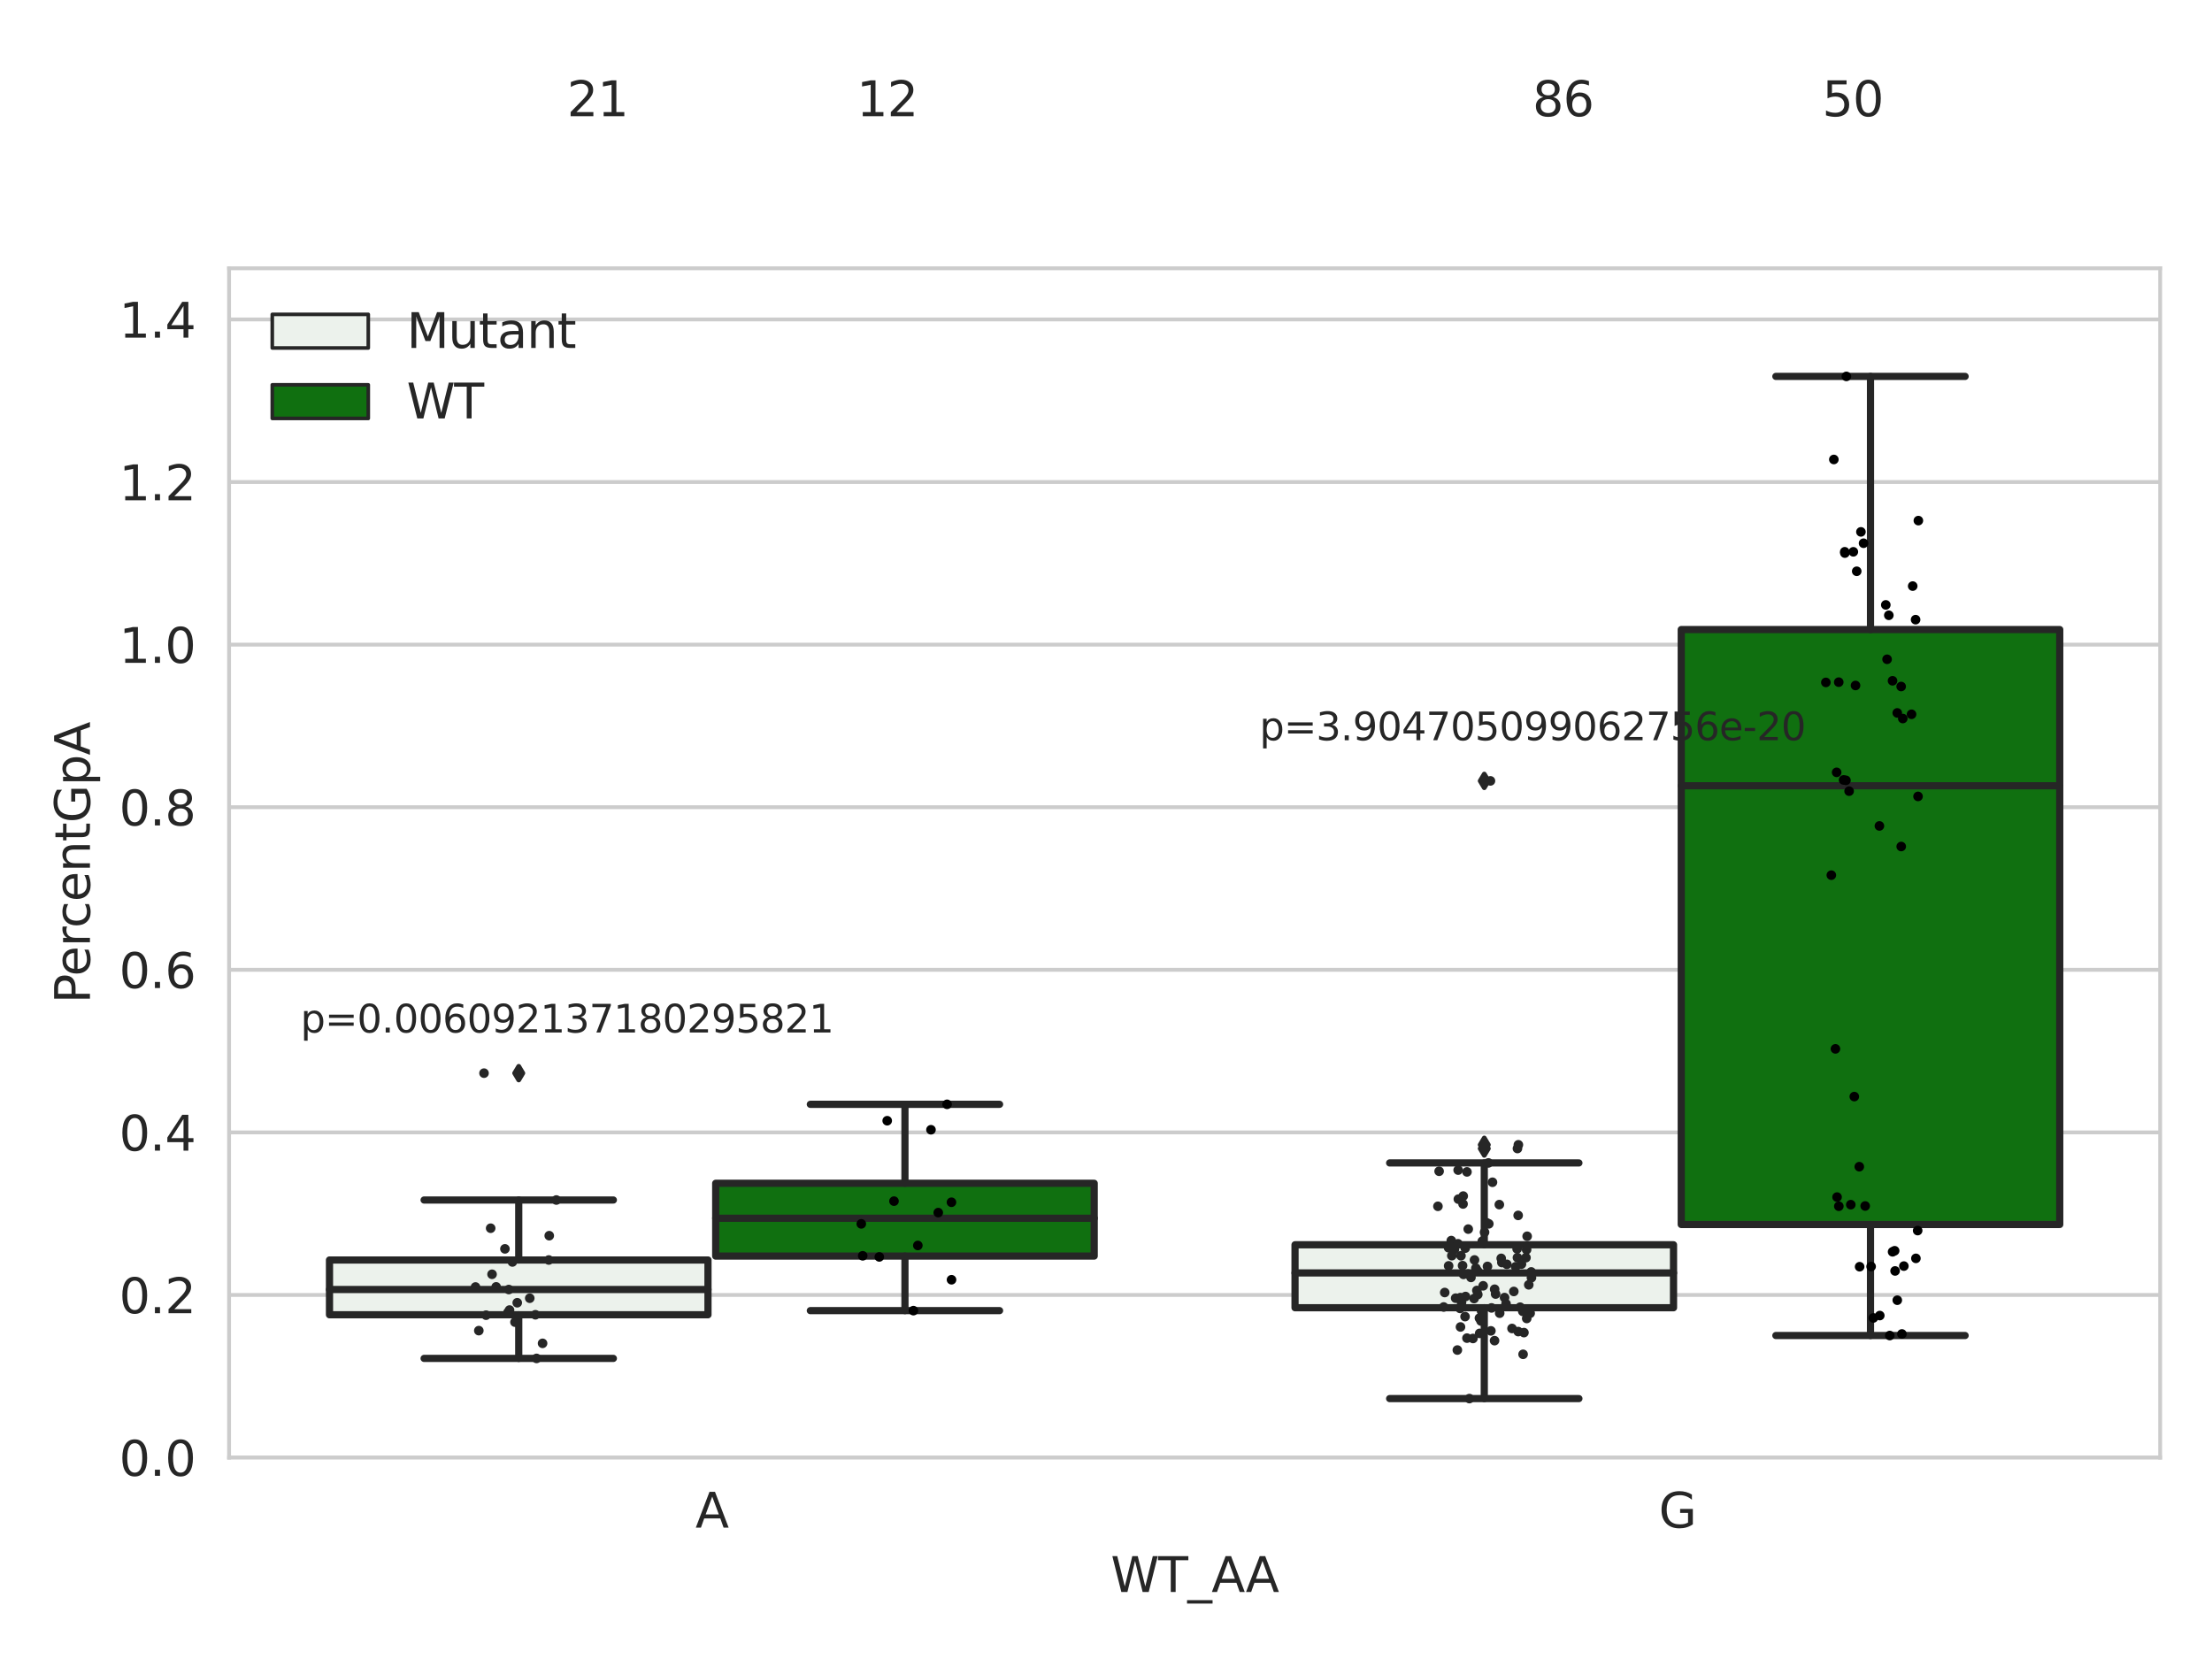 <?xml version="1.0" encoding="utf-8" standalone="no"?>
<!DOCTYPE svg PUBLIC "-//W3C//DTD SVG 1.1//EN"
  "http://www.w3.org/Graphics/SVG/1.1/DTD/svg11.dtd">
<svg xmlns:xlink="http://www.w3.org/1999/xlink" width="460.8pt" height="345.6pt" viewBox="0 0 460.8 345.6" xmlns="http://www.w3.org/2000/svg" version="1.1">
 <defs>
  <style type="text/css">*{stroke-linejoin: round; stroke-linecap: butt}</style>
 </defs>
 <g id="figure_1">
  <g id="patch_1">
   <path d="M 0 345.6 
L 460.8 345.6 
L 460.8 0 
L 0 0 
z
" style="fill: #ffffff"/>
  </g>
  <g id="axes_1">
   <g id="patch_2">
    <path d="M 47.72 303.64 
L 450 303.64 
L 450 55.89 
L 47.72 55.89 
z
" style="fill: #ffffff"/>
   </g>
   <g id="matplotlib.axis_1">
    <g id="xtick_1">
     <g id="text_1">
      <!-- A -->
      <g style="fill: #262626" transform="translate(144.87 318.238)scale(0.1 -0.1)">
       <defs>
        <path id="DejaVuSans-41" d="M 2188 4044 
L 1331 1722 
L 3047 1722 
L 2188 4044 
z
M 1831 4666 
L 2547 4666 
L 4325 0 
L 3669 0 
L 3244 1197 
L 1141 1197 
L 716 0 
L 50 0 
L 1831 4666 
z
" transform="scale(0.016)"/>
       </defs>
       <use xlink:href="#DejaVuSans-41"/>
      </g>
     </g>
    </g>
    <g id="xtick_2">
     <g id="text_2">
      <!-- G -->
      <g style="fill: #262626" transform="translate(345.556 318.238)scale(0.1 -0.1)">
       <defs>
        <path id="DejaVuSans-47" d="M 3809 666 
L 3809 1919 
L 2778 1919 
L 2778 2438 
L 4434 2438 
L 4434 434 
Q 4069 175 3628 42 
Q 3188 -91 2688 -91 
Q 1594 -91 976 548 
Q 359 1188 359 2328 
Q 359 3472 976 4111 
Q 1594 4750 2688 4750 
Q 3144 4750 3555 4637 
Q 3966 4525 4313 4306 
L 4313 3634 
Q 3963 3931 3569 4081 
Q 3175 4231 2741 4231 
Q 1884 4231 1454 3753 
Q 1025 3275 1025 2328 
Q 1025 1384 1454 906 
Q 1884 428 2741 428 
Q 3075 428 3337 486 
Q 3600 544 3809 666 
z
" transform="scale(0.016)"/>
       </defs>
       <use xlink:href="#DejaVuSans-47"/>
      </g>
     </g>
    </g>
    <g id="text_3">
     <!-- WT_AA -->
     <g style="fill: #262626" transform="translate(231.384 331.638)scale(0.1 -0.1)">
      <defs>
       <path id="DejaVuSans-57" d="M 213 4666 
L 850 4666 
L 1831 722 
L 2809 4666 
L 3519 4666 
L 4500 722 
L 5478 4666 
L 6119 4666 
L 4947 0 
L 4153 0 
L 3169 4050 
L 2175 0 
L 1381 0 
L 213 4666 
z
" transform="scale(0.016)"/>
       <path id="DejaVuSans-54" d="M -19 4666 
L 3928 4666 
L 3928 4134 
L 2272 4134 
L 2272 0 
L 1638 0 
L 1638 4134 
L -19 4134 
L -19 4666 
z
" transform="scale(0.016)"/>
       <path id="DejaVuSans-5f" d="M 3263 -1063 
L 3263 -1509 
L -63 -1509 
L -63 -1063 
L 3263 -1063 
z
" transform="scale(0.016)"/>
      </defs>
      <use xlink:href="#DejaVuSans-57"/>
      <use xlink:href="#DejaVuSans-54" x="98.877"/>
      <use xlink:href="#DejaVuSans-5f" x="159.961"/>
      <use xlink:href="#DejaVuSans-41" x="209.961"/>
      <use xlink:href="#DejaVuSans-41" x="281.119"/>
     </g>
    </g>
   </g>
   <g id="matplotlib.axis_2">
    <g id="ytick_1">
     <g id="line2d_1">
      <path d="M 47.72 303.64 
L 450 303.64 
" clip-path="url(#p5b6e6fc3c4)" style="fill: none; stroke: #cccccc; stroke-width: 0.8; stroke-linecap: round"/>
     </g>
     <g id="text_4">
      <!-- 0.0 -->
      <g style="fill: #262626" transform="translate(24.817 307.439)scale(0.1 -0.1)">
       <defs>
        <path id="DejaVuSans-30" d="M 2034 4250 
Q 1547 4250 1301 3770 
Q 1056 3291 1056 2328 
Q 1056 1369 1301 889 
Q 1547 409 2034 409 
Q 2525 409 2770 889 
Q 3016 1369 3016 2328 
Q 3016 3291 2770 3770 
Q 2525 4250 2034 4250 
z
M 2034 4750 
Q 2819 4750 3233 4129 
Q 3647 3509 3647 2328 
Q 3647 1150 3233 529 
Q 2819 -91 2034 -91 
Q 1250 -91 836 529 
Q 422 1150 422 2328 
Q 422 3509 836 4129 
Q 1250 4750 2034 4750 
z
" transform="scale(0.016)"/>
        <path id="DejaVuSans-2e" d="M 684 794 
L 1344 794 
L 1344 0 
L 684 0 
L 684 794 
z
" transform="scale(0.016)"/>
       </defs>
       <use xlink:href="#DejaVuSans-30"/>
       <use xlink:href="#DejaVuSans-2e" x="63.623"/>
       <use xlink:href="#DejaVuSans-30" x="95.41"/>
      </g>
     </g>
    </g>
    <g id="ytick_2">
     <g id="line2d_2">
      <path d="M 47.72 269.769 
L 450 269.769 
" clip-path="url(#p5b6e6fc3c4)" style="fill: none; stroke: #cccccc; stroke-width: 0.8; stroke-linecap: round"/>
     </g>
     <g id="text_5">
      <!-- 0.2 -->
      <g style="fill: #262626" transform="translate(24.817 273.568)scale(0.1 -0.1)">
       <defs>
        <path id="DejaVuSans-32" d="M 1228 531 
L 3431 531 
L 3431 0 
L 469 0 
L 469 531 
Q 828 903 1448 1529 
Q 2069 2156 2228 2338 
Q 2531 2678 2651 2914 
Q 2772 3150 2772 3378 
Q 2772 3750 2511 3984 
Q 2250 4219 1831 4219 
Q 1534 4219 1204 4116 
Q 875 4013 500 3803 
L 500 4441 
Q 881 4594 1212 4672 
Q 1544 4750 1819 4750 
Q 2544 4750 2975 4387 
Q 3406 4025 3406 3419 
Q 3406 3131 3298 2873 
Q 3191 2616 2906 2266 
Q 2828 2175 2409 1742 
Q 1991 1309 1228 531 
z
" transform="scale(0.016)"/>
       </defs>
       <use xlink:href="#DejaVuSans-30"/>
       <use xlink:href="#DejaVuSans-2e" x="63.623"/>
       <use xlink:href="#DejaVuSans-32" x="95.41"/>
      </g>
     </g>
    </g>
    <g id="ytick_3">
     <g id="line2d_3">
      <path d="M 47.72 235.898 
L 450 235.898 
" clip-path="url(#p5b6e6fc3c4)" style="fill: none; stroke: #cccccc; stroke-width: 0.8; stroke-linecap: round"/>
     </g>
     <g id="text_6">
      <!-- 0.4 -->
      <g style="fill: #262626" transform="translate(24.817 239.697)scale(0.1 -0.1)">
       <defs>
        <path id="DejaVuSans-34" d="M 2419 4116 
L 825 1625 
L 2419 1625 
L 2419 4116 
z
M 2253 4666 
L 3047 4666 
L 3047 1625 
L 3713 1625 
L 3713 1100 
L 3047 1100 
L 3047 0 
L 2419 0 
L 2419 1100 
L 313 1100 
L 313 1709 
L 2253 4666 
z
" transform="scale(0.016)"/>
       </defs>
       <use xlink:href="#DejaVuSans-30"/>
       <use xlink:href="#DejaVuSans-2e" x="63.623"/>
       <use xlink:href="#DejaVuSans-34" x="95.41"/>
      </g>
     </g>
    </g>
    <g id="ytick_4">
     <g id="line2d_4">
      <path d="M 47.72 202.026 
L 450 202.026 
" clip-path="url(#p5b6e6fc3c4)" style="fill: none; stroke: #cccccc; stroke-width: 0.8; stroke-linecap: round"/>
     </g>
     <g id="text_7">
      <!-- 0.6 -->
      <g style="fill: #262626" transform="translate(24.817 205.826)scale(0.1 -0.1)">
       <defs>
        <path id="DejaVuSans-36" d="M 2113 2584 
Q 1688 2584 1439 2293 
Q 1191 2003 1191 1497 
Q 1191 994 1439 701 
Q 1688 409 2113 409 
Q 2538 409 2786 701 
Q 3034 994 3034 1497 
Q 3034 2003 2786 2293 
Q 2538 2584 2113 2584 
z
M 3366 4563 
L 3366 3988 
Q 3128 4100 2886 4159 
Q 2644 4219 2406 4219 
Q 1781 4219 1451 3797 
Q 1122 3375 1075 2522 
Q 1259 2794 1537 2939 
Q 1816 3084 2150 3084 
Q 2853 3084 3261 2657 
Q 3669 2231 3669 1497 
Q 3669 778 3244 343 
Q 2819 -91 2113 -91 
Q 1303 -91 875 529 
Q 447 1150 447 2328 
Q 447 3434 972 4092 
Q 1497 4750 2381 4750 
Q 2619 4750 2861 4703 
Q 3103 4656 3366 4563 
z
" transform="scale(0.016)"/>
       </defs>
       <use xlink:href="#DejaVuSans-30"/>
       <use xlink:href="#DejaVuSans-2e" x="63.623"/>
       <use xlink:href="#DejaVuSans-36" x="95.41"/>
      </g>
     </g>
    </g>
    <g id="ytick_5">
     <g id="line2d_5">
      <path d="M 47.72 168.155 
L 450 168.155 
" clip-path="url(#p5b6e6fc3c4)" style="fill: none; stroke: #cccccc; stroke-width: 0.8; stroke-linecap: round"/>
     </g>
     <g id="text_8">
      <!-- 0.8 -->
      <g style="fill: #262626" transform="translate(24.817 171.954)scale(0.1 -0.1)">
       <defs>
        <path id="DejaVuSans-38" d="M 2034 2216 
Q 1584 2216 1326 1975 
Q 1069 1734 1069 1313 
Q 1069 891 1326 650 
Q 1584 409 2034 409 
Q 2484 409 2743 651 
Q 3003 894 3003 1313 
Q 3003 1734 2745 1975 
Q 2488 2216 2034 2216 
z
M 1403 2484 
Q 997 2584 770 2862 
Q 544 3141 544 3541 
Q 544 4100 942 4425 
Q 1341 4750 2034 4750 
Q 2731 4750 3128 4425 
Q 3525 4100 3525 3541 
Q 3525 3141 3298 2862 
Q 3072 2584 2669 2484 
Q 3125 2378 3379 2068 
Q 3634 1759 3634 1313 
Q 3634 634 3220 271 
Q 2806 -91 2034 -91 
Q 1263 -91 848 271 
Q 434 634 434 1313 
Q 434 1759 690 2068 
Q 947 2378 1403 2484 
z
M 1172 3481 
Q 1172 3119 1398 2916 
Q 1625 2713 2034 2713 
Q 2441 2713 2670 2916 
Q 2900 3119 2900 3481 
Q 2900 3844 2670 4047 
Q 2441 4250 2034 4250 
Q 1625 4250 1398 4047 
Q 1172 3844 1172 3481 
z
" transform="scale(0.016)"/>
       </defs>
       <use xlink:href="#DejaVuSans-30"/>
       <use xlink:href="#DejaVuSans-2e" x="63.623"/>
       <use xlink:href="#DejaVuSans-38" x="95.41"/>
      </g>
     </g>
    </g>
    <g id="ytick_6">
     <g id="line2d_6">
      <path d="M 47.72 134.284 
L 450 134.284 
" clip-path="url(#p5b6e6fc3c4)" style="fill: none; stroke: #cccccc; stroke-width: 0.8; stroke-linecap: round"/>
     </g>
     <g id="text_9">
      <!-- 1.0 -->
      <g style="fill: #262626" transform="translate(24.817 138.083)scale(0.1 -0.1)">
       <defs>
        <path id="DejaVuSans-31" d="M 794 531 
L 1825 531 
L 1825 4091 
L 703 3866 
L 703 4441 
L 1819 4666 
L 2450 4666 
L 2450 531 
L 3481 531 
L 3481 0 
L 794 0 
L 794 531 
z
" transform="scale(0.016)"/>
       </defs>
       <use xlink:href="#DejaVuSans-31"/>
       <use xlink:href="#DejaVuSans-2e" x="63.623"/>
       <use xlink:href="#DejaVuSans-30" x="95.41"/>
      </g>
     </g>
    </g>
    <g id="ytick_7">
     <g id="line2d_7">
      <path d="M 47.72 100.413 
L 450 100.413 
" clip-path="url(#p5b6e6fc3c4)" style="fill: none; stroke: #cccccc; stroke-width: 0.8; stroke-linecap: round"/>
     </g>
     <g id="text_10">
      <!-- 1.2 -->
      <g style="fill: #262626" transform="translate(24.817 104.212)scale(0.1 -0.1)">
       <use xlink:href="#DejaVuSans-31"/>
       <use xlink:href="#DejaVuSans-2e" x="63.623"/>
       <use xlink:href="#DejaVuSans-32" x="95.41"/>
      </g>
     </g>
    </g>
    <g id="ytick_8">
     <g id="line2d_8">
      <path d="M 47.72 66.542 
L 450 66.542 
" clip-path="url(#p5b6e6fc3c4)" style="fill: none; stroke: #cccccc; stroke-width: 0.8; stroke-linecap: round"/>
     </g>
     <g id="text_11">
      <!-- 1.4 -->
      <g style="fill: #262626" transform="translate(24.817 70.341)scale(0.1 -0.1)">
       <use xlink:href="#DejaVuSans-31"/>
       <use xlink:href="#DejaVuSans-2e" x="63.623"/>
       <use xlink:href="#DejaVuSans-34" x="95.41"/>
      </g>
     </g>
    </g>
    <g id="text_12">
     <!-- PercentGpA -->
     <g style="fill: #262626" transform="translate(18.737 209.041)rotate(-90)scale(0.1 -0.1)">
      <defs>
       <path id="DejaVuSans-50" d="M 1259 4147 
L 1259 2394 
L 2053 2394 
Q 2494 2394 2734 2622 
Q 2975 2850 2975 3272 
Q 2975 3691 2734 3919 
Q 2494 4147 2053 4147 
L 1259 4147 
z
M 628 4666 
L 2053 4666 
Q 2838 4666 3239 4311 
Q 3641 3956 3641 3272 
Q 3641 2581 3239 2228 
Q 2838 1875 2053 1875 
L 1259 1875 
L 1259 0 
L 628 0 
L 628 4666 
z
" transform="scale(0.016)"/>
       <path id="DejaVuSans-65" d="M 3597 1894 
L 3597 1613 
L 953 1613 
Q 991 1019 1311 708 
Q 1631 397 2203 397 
Q 2534 397 2845 478 
Q 3156 559 3463 722 
L 3463 178 
Q 3153 47 2828 -22 
Q 2503 -91 2169 -91 
Q 1331 -91 842 396 
Q 353 884 353 1716 
Q 353 2575 817 3079 
Q 1281 3584 2069 3584 
Q 2775 3584 3186 3129 
Q 3597 2675 3597 1894 
z
M 3022 2063 
Q 3016 2534 2758 2815 
Q 2500 3097 2075 3097 
Q 1594 3097 1305 2825 
Q 1016 2553 972 2059 
L 3022 2063 
z
" transform="scale(0.016)"/>
       <path id="DejaVuSans-72" d="M 2631 2963 
Q 2534 3019 2420 3045 
Q 2306 3072 2169 3072 
Q 1681 3072 1420 2755 
Q 1159 2438 1159 1844 
L 1159 0 
L 581 0 
L 581 3500 
L 1159 3500 
L 1159 2956 
Q 1341 3275 1631 3429 
Q 1922 3584 2338 3584 
Q 2397 3584 2469 3576 
Q 2541 3569 2628 3553 
L 2631 2963 
z
" transform="scale(0.016)"/>
       <path id="DejaVuSans-63" d="M 3122 3366 
L 3122 2828 
Q 2878 2963 2633 3030 
Q 2388 3097 2138 3097 
Q 1578 3097 1268 2742 
Q 959 2388 959 1747 
Q 959 1106 1268 751 
Q 1578 397 2138 397 
Q 2388 397 2633 464 
Q 2878 531 3122 666 
L 3122 134 
Q 2881 22 2623 -34 
Q 2366 -91 2075 -91 
Q 1284 -91 818 406 
Q 353 903 353 1747 
Q 353 2603 823 3093 
Q 1294 3584 2113 3584 
Q 2378 3584 2631 3529 
Q 2884 3475 3122 3366 
z
" transform="scale(0.016)"/>
       <path id="DejaVuSans-6e" d="M 3513 2113 
L 3513 0 
L 2938 0 
L 2938 2094 
Q 2938 2591 2744 2837 
Q 2550 3084 2163 3084 
Q 1697 3084 1428 2787 
Q 1159 2491 1159 1978 
L 1159 0 
L 581 0 
L 581 3500 
L 1159 3500 
L 1159 2956 
Q 1366 3272 1645 3428 
Q 1925 3584 2291 3584 
Q 2894 3584 3203 3211 
Q 3513 2838 3513 2113 
z
" transform="scale(0.016)"/>
       <path id="DejaVuSans-74" d="M 1172 4494 
L 1172 3500 
L 2356 3500 
L 2356 3053 
L 1172 3053 
L 1172 1153 
Q 1172 725 1289 603 
Q 1406 481 1766 481 
L 2356 481 
L 2356 0 
L 1766 0 
Q 1100 0 847 248 
Q 594 497 594 1153 
L 594 3053 
L 172 3053 
L 172 3500 
L 594 3500 
L 594 4494 
L 1172 4494 
z
" transform="scale(0.016)"/>
       <path id="DejaVuSans-70" d="M 1159 525 
L 1159 -1331 
L 581 -1331 
L 581 3500 
L 1159 3500 
L 1159 2969 
Q 1341 3281 1617 3432 
Q 1894 3584 2278 3584 
Q 2916 3584 3314 3078 
Q 3713 2572 3713 1747 
Q 3713 922 3314 415 
Q 2916 -91 2278 -91 
Q 1894 -91 1617 61 
Q 1341 213 1159 525 
z
M 3116 1747 
Q 3116 2381 2855 2742 
Q 2594 3103 2138 3103 
Q 1681 3103 1420 2742 
Q 1159 2381 1159 1747 
Q 1159 1113 1420 752 
Q 1681 391 2138 391 
Q 2594 391 2855 752 
Q 3116 1113 3116 1747 
z
" transform="scale(0.016)"/>
      </defs>
      <use xlink:href="#DejaVuSans-50"/>
      <use xlink:href="#DejaVuSans-65" x="56.678"/>
      <use xlink:href="#DejaVuSans-72" x="118.201"/>
      <use xlink:href="#DejaVuSans-63" x="157.064"/>
      <use xlink:href="#DejaVuSans-65" x="212.045"/>
      <use xlink:href="#DejaVuSans-6e" x="273.568"/>
      <use xlink:href="#DejaVuSans-74" x="336.947"/>
      <use xlink:href="#DejaVuSans-47" x="376.156"/>
      <use xlink:href="#DejaVuSans-70" x="453.646"/>
      <use xlink:href="#DejaVuSans-41" x="517.123"/>
     </g>
    </g>
   </g>
   <g id="patch_3">
    <path d="M 68.639 273.89 
L 147.485 273.89 
L 147.485 262.479 
L 68.639 262.479 
L 68.639 273.89 
z
" clip-path="url(#p5b6e6fc3c4)" style="fill: #ecf2ec; stroke: #262626; stroke-width: 1.5; stroke-linejoin: miter"/>
   </g>
   <g id="patch_4">
    <path d="M 149.095 261.663 
L 227.941 261.663 
L 227.941 246.501 
L 149.095 246.501 
L 149.095 261.663 
z
" clip-path="url(#p5b6e6fc3c4)" style="fill: #107010; stroke: #262626; stroke-width: 1.5; stroke-linejoin: miter"/>
   </g>
   <g id="patch_5">
    <path d="M 269.779 272.425 
L 348.625 272.425 
L 348.625 259.308 
L 269.779 259.308 
L 269.779 272.425 
z
" clip-path="url(#p5b6e6fc3c4)" style="fill: #ecf2ec; stroke: #262626; stroke-width: 1.5; stroke-linejoin: miter"/>
   </g>
   <g id="patch_6">
    <path d="M 350.235 255.084 
L 429.081 255.084 
L 429.081 131.149 
L 350.235 131.149 
L 350.235 255.084 
z
" clip-path="url(#p5b6e6fc3c4)" style="fill: #107010; stroke: #262626; stroke-width: 1.5; stroke-linejoin: miter"/>
   </g>
   <g id="patch_7">
    <path d="M 148.29 303.64 
L 148.29 303.64 
L 148.29 303.64 
L 148.29 303.64 
z
" clip-path="url(#p5b6e6fc3c4)" style="fill: #ecf2ec; stroke: #262626; stroke-width: 0.75; stroke-linejoin: miter"/>
   </g>
   <g id="patch_8">
    <path d="M 148.29 303.64 
L 148.29 303.64 
L 148.29 303.64 
L 148.29 303.64 
z
" clip-path="url(#p5b6e6fc3c4)" style="fill: #107010; stroke: #262626; stroke-width: 0.75; stroke-linejoin: miter"/>
   </g>
   <g id="PathCollection_1"/>
   <g id="PathCollection_2"/>
   <g id="line2d_9">
    <path d="M 108.062 273.89 
L 108.062 282.981 
" clip-path="url(#p5b6e6fc3c4)" style="fill: none; stroke: #262626; stroke-width: 1.5; stroke-linecap: round"/>
   </g>
   <g id="line2d_10">
    <path d="M 108.062 262.479 
L 108.062 249.984 
" clip-path="url(#p5b6e6fc3c4)" style="fill: none; stroke: #262626; stroke-width: 1.5; stroke-linecap: round"/>
   </g>
   <g id="line2d_11">
    <path d="M 88.35 282.981 
L 127.774 282.981 
" clip-path="url(#p5b6e6fc3c4)" style="fill: none; stroke: #262626; stroke-width: 1.5; stroke-linecap: round"/>
   </g>
   <g id="line2d_12">
    <path d="M 88.35 249.984 
L 127.774 249.984 
" clip-path="url(#p5b6e6fc3c4)" style="fill: none; stroke: #262626; stroke-width: 1.5; stroke-linecap: round"/>
   </g>
   <g id="line2d_13">
    <defs>
     <path id="mab67a1404a" d="M -0 1.414 
L 0.849 0 
L 0 -1.414 
L -0.849 -0 
z
" style="stroke: #262626; stroke-linejoin: miter"/>
    </defs>
    <g clip-path="url(#p5b6e6fc3c4)">
     <use xlink:href="#mab67a1404a" x="108.062" y="223.558" style="fill: #262626; stroke: #262626; stroke-linejoin: miter"/>
    </g>
   </g>
   <g id="line2d_14">
    <path d="M 188.518 261.663 
L 188.518 273.029 
" clip-path="url(#p5b6e6fc3c4)" style="fill: none; stroke: #262626; stroke-width: 1.5; stroke-linecap: round"/>
   </g>
   <g id="line2d_15">
    <path d="M 188.518 246.501 
L 188.518 230.05 
" clip-path="url(#p5b6e6fc3c4)" style="fill: none; stroke: #262626; stroke-width: 1.5; stroke-linecap: round"/>
   </g>
   <g id="line2d_16">
    <path d="M 168.806 273.029 
L 208.23 273.029 
" clip-path="url(#p5b6e6fc3c4)" style="fill: none; stroke: #262626; stroke-width: 1.5; stroke-linecap: round"/>
   </g>
   <g id="line2d_17">
    <path d="M 168.806 230.05 
L 208.23 230.05 
" clip-path="url(#p5b6e6fc3c4)" style="fill: none; stroke: #262626; stroke-width: 1.5; stroke-linecap: round"/>
   </g>
   <g id="line2d_18"/>
   <g id="line2d_19">
    <path d="M 309.202 272.425 
L 309.202 291.352 
" clip-path="url(#p5b6e6fc3c4)" style="fill: none; stroke: #262626; stroke-width: 1.5; stroke-linecap: round"/>
   </g>
   <g id="line2d_20">
    <path d="M 309.202 259.308 
L 309.202 242.261 
" clip-path="url(#p5b6e6fc3c4)" style="fill: none; stroke: #262626; stroke-width: 1.5; stroke-linecap: round"/>
   </g>
   <g id="line2d_21">
    <path d="M 289.49 291.352 
L 328.914 291.352 
" clip-path="url(#p5b6e6fc3c4)" style="fill: none; stroke: #262626; stroke-width: 1.5; stroke-linecap: round"/>
   </g>
   <g id="line2d_22">
    <path d="M 289.49 242.261 
L 328.914 242.261 
" clip-path="url(#p5b6e6fc3c4)" style="fill: none; stroke: #262626; stroke-width: 1.5; stroke-linecap: round"/>
   </g>
   <g id="line2d_23">
    <g clip-path="url(#p5b6e6fc3c4)">
     <use xlink:href="#mab67a1404a" x="309.202" y="238.481" style="fill: #262626; stroke: #262626; stroke-linejoin: miter"/>
     <use xlink:href="#mab67a1404a" x="309.202" y="239.26" style="fill: #262626; stroke: #262626; stroke-linejoin: miter"/>
     <use xlink:href="#mab67a1404a" x="309.202" y="162.674" style="fill: #262626; stroke: #262626; stroke-linejoin: miter"/>
    </g>
   </g>
   <g id="line2d_24">
    <path d="M 389.658 255.084 
L 389.658 278.214 
" clip-path="url(#p5b6e6fc3c4)" style="fill: none; stroke: #262626; stroke-width: 1.5; stroke-linecap: round"/>
   </g>
   <g id="line2d_25">
    <path d="M 389.658 131.149 
L 389.658 78.412 
" clip-path="url(#p5b6e6fc3c4)" style="fill: none; stroke: #262626; stroke-width: 1.5; stroke-linecap: round"/>
   </g>
   <g id="line2d_26">
    <path d="M 369.946 278.214 
L 409.37 278.214 
" clip-path="url(#p5b6e6fc3c4)" style="fill: none; stroke: #262626; stroke-width: 1.5; stroke-linecap: round"/>
   </g>
   <g id="line2d_27">
    <path d="M 369.946 78.412 
L 409.37 78.412 
" clip-path="url(#p5b6e6fc3c4)" style="fill: none; stroke: #262626; stroke-width: 1.5; stroke-linecap: round"/>
   </g>
   <g id="line2d_28"/>
   <g id="line2d_29">
    <path d="M 68.639 268.632 
L 147.485 268.632 
" clip-path="url(#p5b6e6fc3c4)" style="fill: none; stroke: #262626; stroke-width: 1.5; stroke-linecap: round"/>
   </g>
   <g id="line2d_30">
    <path d="M 149.095 253.782 
L 227.941 253.782 
" clip-path="url(#p5b6e6fc3c4)" style="fill: none; stroke: #262626; stroke-width: 1.5; stroke-linecap: round"/>
   </g>
   <g id="line2d_31">
    <path d="M 269.779 265.176 
L 348.625 265.176 
" clip-path="url(#p5b6e6fc3c4)" style="fill: none; stroke: #262626; stroke-width: 1.5; stroke-linecap: round"/>
   </g>
   <g id="line2d_32">
    <path d="M 350.235 163.685 
L 429.081 163.685 
" clip-path="url(#p5b6e6fc3c4)" style="fill: none; stroke: #262626; stroke-width: 1.5; stroke-linecap: round"/>
   </g>
   <g id="patch_9">
    <path d="M 47.72 303.64 
L 47.72 55.89 
" style="fill: none; stroke: #cccccc; stroke-width: 0.8; stroke-linejoin: miter; stroke-linecap: square"/>
   </g>
   <g id="patch_10">
    <path d="M 450 303.64 
L 450 55.89 
" style="fill: none; stroke: #cccccc; stroke-width: 0.8; stroke-linejoin: miter; stroke-linecap: square"/>
   </g>
   <g id="patch_11">
    <path d="M 47.72 303.64 
L 450 303.64 
" style="fill: none; stroke: #cccccc; stroke-width: 0.8; stroke-linejoin: miter; stroke-linecap: square"/>
   </g>
   <g id="patch_12">
    <path d="M 47.72 55.89 
L 450 55.89 
" style="fill: none; stroke: #cccccc; stroke-width: 0.8; stroke-linejoin: miter; stroke-linecap: square"/>
   </g>
   <g id="PathCollection_3">
    <defs>
     <path id="C0_0_4e05f73cd8" d="M 0 1 
C 0.265 1 0.52 0.895 0.707 0.707 
C 0.895 0.52 1 0.265 1 -0 
C 1 -0.265 0.895 -0.52 0.707 -0.707 
C 0.52 -0.895 0.265 -1 0 -1 
C -0.265 -1 -0.52 -0.895 -0.707 -0.707 
C -0.895 -0.52 -1 -0.265 -1 0 
C -1 0.265 -0.895 0.52 -0.707 0.707 
C -0.52 0.895 -0.265 1 0 1 
z
"/>
    </defs>
    <g clip-path="url(#p5b6e6fc3c4)">
     <use xlink:href="#C0_0_4e05f73cd8" x="100.83" y="223.558" style="fill: #262626"/>
    </g>
    <g clip-path="url(#p5b6e6fc3c4)">
     <use xlink:href="#C0_0_4e05f73cd8" x="106.144" y="272.906" style="fill: #262626"/>
    </g>
    <g clip-path="url(#p5b6e6fc3c4)">
     <use xlink:href="#C0_0_4e05f73cd8" x="102.504" y="265.457" style="fill: #262626"/>
    </g>
    <g clip-path="url(#p5b6e6fc3c4)">
     <use xlink:href="#C0_0_4e05f73cd8" x="103.359" y="268.078" style="fill: #262626"/>
    </g>
    <g clip-path="url(#p5b6e6fc3c4)">
     <use xlink:href="#C0_0_4e05f73cd8" x="114.419" y="257.415" style="fill: #262626"/>
    </g>
    <g clip-path="url(#p5b6e6fc3c4)">
     <use xlink:href="#C0_0_4e05f73cd8" x="113.028" y="279.842" style="fill: #262626"/>
    </g>
    <g clip-path="url(#p5b6e6fc3c4)">
     <use xlink:href="#C0_0_4e05f73cd8" x="105.99" y="268.632" style="fill: #262626"/>
    </g>
    <g clip-path="url(#p5b6e6fc3c4)">
     <use xlink:href="#C0_0_4e05f73cd8" x="110.357" y="270.44" style="fill: #262626"/>
    </g>
    <g clip-path="url(#p5b6e6fc3c4)">
     <use xlink:href="#C0_0_4e05f73cd8" x="106.744" y="262.887" style="fill: #262626"/>
    </g>
    <g clip-path="url(#p5b6e6fc3c4)">
     <use xlink:href="#C0_0_4e05f73cd8" x="111.535" y="273.89" style="fill: #262626"/>
    </g>
    <g clip-path="url(#p5b6e6fc3c4)">
     <use xlink:href="#C0_0_4e05f73cd8" x="105.189" y="260.161" style="fill: #262626"/>
    </g>
    <g clip-path="url(#p5b6e6fc3c4)">
     <use xlink:href="#C0_0_4e05f73cd8" x="102.214" y="255.86" style="fill: #262626"/>
    </g>
    <g clip-path="url(#p5b6e6fc3c4)">
     <use xlink:href="#C0_0_4e05f73cd8" x="111.774" y="282.981" style="fill: #262626"/>
    </g>
    <g clip-path="url(#p5b6e6fc3c4)">
     <use xlink:href="#C0_0_4e05f73cd8" x="101.255" y="273.976" style="fill: #262626"/>
    </g>
    <g clip-path="url(#p5b6e6fc3c4)">
     <use xlink:href="#C0_0_4e05f73cd8" x="115.896" y="249.984" style="fill: #262626"/>
    </g>
    <g clip-path="url(#p5b6e6fc3c4)">
     <use xlink:href="#C0_0_4e05f73cd8" x="99.056" y="268.105" style="fill: #262626"/>
    </g>
    <g clip-path="url(#p5b6e6fc3c4)">
     <use xlink:href="#C0_0_4e05f73cd8" x="107.751" y="271.385" style="fill: #262626"/>
    </g>
    <g clip-path="url(#p5b6e6fc3c4)">
     <use xlink:href="#C0_0_4e05f73cd8" x="99.747" y="277.195" style="fill: #262626"/>
    </g>
    <g clip-path="url(#p5b6e6fc3c4)">
     <use xlink:href="#C0_0_4e05f73cd8" x="114.32" y="262.479" style="fill: #262626"/>
    </g>
    <g clip-path="url(#p5b6e6fc3c4)">
     <use xlink:href="#C0_0_4e05f73cd8" x="107.28" y="275.424" style="fill: #262626"/>
    </g>
    <g clip-path="url(#p5b6e6fc3c4)">
     <use xlink:href="#C0_0_4e05f73cd8" x="105.815" y="273.409" style="fill: #262626"/>
    </g>
   </g>
   <g id="PathCollection_4">
    <defs>
     <path id="C1_0_b93cfd1dd6" d="M 0 1 
C 0.265 1 0.52 0.895 0.707 0.707 
C 0.895 0.52 1 0.265 1 -0 
C 1 -0.265 0.895 -0.52 0.707 -0.707 
C 0.52 -0.895 0.265 -1 0 -1 
C -0.265 -1 -0.52 -0.895 -0.707 -0.707 
C -0.895 -0.52 -1 -0.265 -1 0 
C -1 0.265 -0.895 0.52 -0.707 0.707 
C -0.52 0.895 -0.265 1 0 1 
z
"/>
    </defs>
    <g clip-path="url(#p5b6e6fc3c4)">
     <use xlink:href="#C1_0_b93cfd1dd6" x="183.174" y="261.838"/>
    </g>
    <g clip-path="url(#p5b6e6fc3c4)">
     <use xlink:href="#C1_0_b93cfd1dd6" x="193.94" y="235.349"/>
    </g>
    <g clip-path="url(#p5b6e6fc3c4)">
     <use xlink:href="#C1_0_b93cfd1dd6" x="198.219" y="266.596"/>
    </g>
    <g clip-path="url(#p5b6e6fc3c4)">
     <use xlink:href="#C1_0_b93cfd1dd6" x="184.822" y="233.468"/>
    </g>
    <g clip-path="url(#p5b6e6fc3c4)">
     <use xlink:href="#C1_0_b93cfd1dd6" x="179.719" y="261.605"/>
    </g>
    <g clip-path="url(#p5b6e6fc3c4)">
     <use xlink:href="#C1_0_b93cfd1dd6" x="197.295" y="230.05"/>
    </g>
    <g clip-path="url(#p5b6e6fc3c4)">
     <use xlink:href="#C1_0_b93cfd1dd6" x="190.281" y="273.029"/>
    </g>
    <g clip-path="url(#p5b6e6fc3c4)">
     <use xlink:href="#C1_0_b93cfd1dd6" x="198.207" y="250.452"/>
    </g>
    <g clip-path="url(#p5b6e6fc3c4)">
     <use xlink:href="#C1_0_b93cfd1dd6" x="195.454" y="252.61"/>
    </g>
    <g clip-path="url(#p5b6e6fc3c4)">
     <use xlink:href="#C1_0_b93cfd1dd6" x="191.201" y="259.452"/>
    </g>
    <g clip-path="url(#p5b6e6fc3c4)">
     <use xlink:href="#C1_0_b93cfd1dd6" x="186.236" y="250.219"/>
    </g>
    <g clip-path="url(#p5b6e6fc3c4)">
     <use xlink:href="#C1_0_b93cfd1dd6" x="179.422" y="254.954"/>
    </g>
   </g>
   <g id="PathCollection_5">
    <defs>
     <path id="C2_0_a6111d52fa" d="M 0 1 
C 0.265 1 0.52 0.895 0.707 0.707 
C 0.895 0.52 1 0.265 1 -0 
C 1 -0.265 0.895 -0.52 0.707 -0.707 
C 0.52 -0.895 0.265 -1 0 -1 
C -0.265 -1 -0.52 -0.895 -0.707 -0.707 
C -0.895 -0.52 -1 -0.265 -1 0 
C -1 0.265 -0.895 0.52 -0.707 0.707 
C -0.52 0.895 -0.265 1 0 1 
z
"/>
    </defs>
    <g clip-path="url(#p5b6e6fc3c4)">
     <use xlink:href="#C2_0_a6111d52fa" x="305.3" y="270.087" style="fill: #262626"/>
    </g>
    <g clip-path="url(#p5b6e6fc3c4)">
     <use xlink:href="#C2_0_a6111d52fa" x="316.306" y="238.481" style="fill: #262626"/>
    </g>
    <g clip-path="url(#p5b6e6fc3c4)">
     <use xlink:href="#C2_0_a6111d52fa" x="299.547" y="251.295" style="fill: #262626"/>
    </g>
    <g clip-path="url(#p5b6e6fc3c4)">
     <use xlink:href="#C2_0_a6111d52fa" x="310.716" y="272.462" style="fill: #262626"/>
    </g>
    <g clip-path="url(#p5b6e6fc3c4)">
     <use xlink:href="#C2_0_a6111d52fa" x="303.759" y="243.752" style="fill: #262626"/>
    </g>
    <g clip-path="url(#p5b6e6fc3c4)">
     <use xlink:href="#C2_0_a6111d52fa" x="313.735" y="271.601" style="fill: #262626"/>
    </g>
    <g clip-path="url(#p5b6e6fc3c4)">
     <use xlink:href="#C2_0_a6111d52fa" x="304.226" y="270.312" style="fill: #262626"/>
    </g>
    <g clip-path="url(#p5b6e6fc3c4)">
     <use xlink:href="#C2_0_a6111d52fa" x="318.02" y="260.327" style="fill: #262626"/>
    </g>
    <g clip-path="url(#p5b6e6fc3c4)">
     <use xlink:href="#C2_0_a6111d52fa" x="304.158" y="272.565" style="fill: #262626"/>
    </g>
    <g clip-path="url(#p5b6e6fc3c4)">
     <use xlink:href="#C2_0_a6111d52fa" x="304.87" y="265.478" style="fill: #262626"/>
    </g>
    <g clip-path="url(#p5b6e6fc3c4)">
     <use xlink:href="#C2_0_a6111d52fa" x="312.411" y="273.559" style="fill: #262626"/>
    </g>
    <g clip-path="url(#p5b6e6fc3c4)">
     <use xlink:href="#C2_0_a6111d52fa" x="318.758" y="273.576" style="fill: #262626"/>
    </g>
    <g clip-path="url(#p5b6e6fc3c4)">
     <use xlink:href="#C2_0_a6111d52fa" x="303.801" y="249.802" style="fill: #262626"/>
    </g>
    <g clip-path="url(#p5b6e6fc3c4)">
     <use xlink:href="#C2_0_a6111d52fa" x="317.288" y="282.127" style="fill: #262626"/>
    </g>
    <g clip-path="url(#p5b6e6fc3c4)">
     <use xlink:href="#C2_0_a6111d52fa" x="307.851" y="269.673" style="fill: #262626"/>
    </g>
    <g clip-path="url(#p5b6e6fc3c4)">
     <use xlink:href="#C2_0_a6111d52fa" x="309.261" y="256.699" style="fill: #262626"/>
    </g>
    <g clip-path="url(#p5b6e6fc3c4)">
     <use xlink:href="#C2_0_a6111d52fa" x="305.595" y="278.756" style="fill: #262626"/>
    </g>
    <g clip-path="url(#p5b6e6fc3c4)">
     <use xlink:href="#C2_0_a6111d52fa" x="304.46" y="271.331" style="fill: #262626"/>
    </g>
    <g clip-path="url(#p5b6e6fc3c4)">
     <use xlink:href="#C2_0_a6111d52fa" x="313.91" y="263.381" style="fill: #262626"/>
    </g>
    <g clip-path="url(#p5b6e6fc3c4)">
     <use xlink:href="#C2_0_a6111d52fa" x="319.028" y="266.166" style="fill: #262626"/>
    </g>
    <g clip-path="url(#p5b6e6fc3c4)">
     <use xlink:href="#C2_0_a6111d52fa" x="308.238" y="277.768" style="fill: #262626"/>
    </g>
    <g clip-path="url(#p5b6e6fc3c4)">
     <use xlink:href="#C2_0_a6111d52fa" x="317.467" y="277.603" style="fill: #262626"/>
    </g>
    <g clip-path="url(#p5b6e6fc3c4)">
     <use xlink:href="#C2_0_a6111d52fa" x="300.963" y="269.254" style="fill: #262626"/>
    </g>
    <g clip-path="url(#p5b6e6fc3c4)">
     <use xlink:href="#C2_0_a6111d52fa" x="303.593" y="281.239" style="fill: #262626"/>
    </g>
    <g clip-path="url(#p5b6e6fc3c4)">
     <use xlink:href="#C2_0_a6111d52fa" x="301.777" y="263.703" style="fill: #262626"/>
    </g>
    <g clip-path="url(#p5b6e6fc3c4)">
     <use xlink:href="#C2_0_a6111d52fa" x="312.866" y="263.01" style="fill: #262626"/>
    </g>
    <g clip-path="url(#p5b6e6fc3c4)">
     <use xlink:href="#C2_0_a6111d52fa" x="316.041" y="260.165" style="fill: #262626"/>
    </g>
    <g clip-path="url(#p5b6e6fc3c4)">
     <use xlink:href="#C2_0_a6111d52fa" x="301.762" y="259.923" style="fill: #262626"/>
    </g>
    <g clip-path="url(#p5b6e6fc3c4)">
     <use xlink:href="#C2_0_a6111d52fa" x="307.448" y="264.182" style="fill: #262626"/>
    </g>
    <g clip-path="url(#p5b6e6fc3c4)">
     <use xlink:href="#C2_0_a6111d52fa" x="318.133" y="257.536" style="fill: #262626"/>
    </g>
    <g clip-path="url(#p5b6e6fc3c4)">
     <use xlink:href="#C2_0_a6111d52fa" x="318.471" y="267.65" style="fill: #262626"/>
    </g>
    <g clip-path="url(#p5b6e6fc3c4)">
     <use xlink:href="#C2_0_a6111d52fa" x="304.346" y="261.594" style="fill: #262626"/>
    </g>
    <g clip-path="url(#p5b6e6fc3c4)">
     <use xlink:href="#C2_0_a6111d52fa" x="306.101" y="291.352" style="fill: #262626"/>
    </g>
    <g clip-path="url(#p5b6e6fc3c4)">
     <use xlink:href="#C2_0_a6111d52fa" x="315.355" y="269.032" style="fill: #262626"/>
    </g>
    <g clip-path="url(#p5b6e6fc3c4)">
     <use xlink:href="#C2_0_a6111d52fa" x="313.426" y="270.308" style="fill: #262626"/>
    </g>
    <g clip-path="url(#p5b6e6fc3c4)">
     <use xlink:href="#C2_0_a6111d52fa" x="318.044" y="274.663" style="fill: #262626"/>
    </g>
    <g clip-path="url(#p5b6e6fc3c4)">
     <use xlink:href="#C2_0_a6111d52fa" x="314.982" y="276.746" style="fill: #262626"/>
    </g>
    <g clip-path="url(#p5b6e6fc3c4)">
     <use xlink:href="#C2_0_a6111d52fa" x="302.331" y="258.436" style="fill: #262626"/>
    </g>
    <g clip-path="url(#p5b6e6fc3c4)">
     <use xlink:href="#C2_0_a6111d52fa" x="317.232" y="273.184" style="fill: #262626"/>
    </g>
    <g clip-path="url(#p5b6e6fc3c4)">
     <use xlink:href="#C2_0_a6111d52fa" x="308.192" y="274.587" style="fill: #262626"/>
    </g>
    <g clip-path="url(#p5b6e6fc3c4)">
     <use xlink:href="#C2_0_a6111d52fa" x="312.339" y="250.942" style="fill: #262626"/>
    </g>
    <g clip-path="url(#p5b6e6fc3c4)">
     <use xlink:href="#C2_0_a6111d52fa" x="306.433" y="266.111" style="fill: #262626"/>
    </g>
    <g clip-path="url(#p5b6e6fc3c4)">
     <use xlink:href="#C2_0_a6111d52fa" x="307.079" y="270.513" style="fill: #262626"/>
    </g>
    <g clip-path="url(#p5b6e6fc3c4)">
     <use xlink:href="#C2_0_a6111d52fa" x="307.818" y="264.786" style="fill: #262626"/>
    </g>
    <g clip-path="url(#p5b6e6fc3c4)">
     <use xlink:href="#C2_0_a6111d52fa" x="316.276" y="277.392" style="fill: #262626"/>
    </g>
    <g clip-path="url(#p5b6e6fc3c4)">
     <use xlink:href="#C2_0_a6111d52fa" x="303.733" y="259.103" style="fill: #262626"/>
    </g>
    <g clip-path="url(#p5b6e6fc3c4)">
     <use xlink:href="#C2_0_a6111d52fa" x="304.781" y="250.813" style="fill: #262626"/>
    </g>
    <g clip-path="url(#p5b6e6fc3c4)">
     <use xlink:href="#C2_0_a6111d52fa" x="305.863" y="256.044" style="fill: #262626"/>
    </g>
    <g clip-path="url(#p5b6e6fc3c4)">
     <use xlink:href="#C2_0_a6111d52fa" x="308.789" y="258.567" style="fill: #262626"/>
    </g>
    <g clip-path="url(#p5b6e6fc3c4)">
     <use xlink:href="#C2_0_a6111d52fa" x="309.695" y="254.729" style="fill: #262626"/>
    </g>
    <g clip-path="url(#p5b6e6fc3c4)">
     <use xlink:href="#C2_0_a6111d52fa" x="317.889" y="261.99" style="fill: #262626"/>
    </g>
    <g clip-path="url(#p5b6e6fc3c4)">
     <use xlink:href="#C2_0_a6111d52fa" x="304.68" y="263.654" style="fill: #262626"/>
    </g>
    <g clip-path="url(#p5b6e6fc3c4)">
     <use xlink:href="#C2_0_a6111d52fa" x="315.728" y="263.888" style="fill: #262626"/>
    </g>
    <g clip-path="url(#p5b6e6fc3c4)">
     <use xlink:href="#C2_0_a6111d52fa" x="311.361" y="268.57" style="fill: #262626"/>
    </g>
    <g clip-path="url(#p5b6e6fc3c4)">
     <use xlink:href="#C2_0_a6111d52fa" x="310.147" y="254.948" style="fill: #262626"/>
    </g>
    <g clip-path="url(#p5b6e6fc3c4)">
     <use xlink:href="#C2_0_a6111d52fa" x="308.973" y="267.856" style="fill: #262626"/>
    </g>
    <g clip-path="url(#p5b6e6fc3c4)">
     <use xlink:href="#C2_0_a6111d52fa" x="306.845" y="278.828" style="fill: #262626"/>
    </g>
    <g clip-path="url(#p5b6e6fc3c4)">
     <use xlink:href="#C2_0_a6111d52fa" x="316.26" y="253.191" style="fill: #262626"/>
    </g>
    <g clip-path="url(#p5b6e6fc3c4)">
     <use xlink:href="#C2_0_a6111d52fa" x="318.98" y="264.963" style="fill: #262626"/>
    </g>
    <g clip-path="url(#p5b6e6fc3c4)">
     <use xlink:href="#C2_0_a6111d52fa" x="307.659" y="268.83" style="fill: #262626"/>
    </g>
    <g clip-path="url(#p5b6e6fc3c4)">
     <use xlink:href="#C2_0_a6111d52fa" x="299.795" y="243.995" style="fill: #262626"/>
    </g>
    <g clip-path="url(#p5b6e6fc3c4)">
     <use xlink:href="#C2_0_a6111d52fa" x="305.241" y="260.008" style="fill: #262626"/>
    </g>
    <g clip-path="url(#p5b6e6fc3c4)">
     <use xlink:href="#C2_0_a6111d52fa" x="309.867" y="263.816" style="fill: #262626"/>
    </g>
    <g clip-path="url(#p5b6e6fc3c4)">
     <use xlink:href="#C2_0_a6111d52fa" x="311.343" y="279.282" style="fill: #262626"/>
    </g>
    <g clip-path="url(#p5b6e6fc3c4)">
     <use xlink:href="#C2_0_a6111d52fa" x="305.825" y="265.389" style="fill: #262626"/>
    </g>
    <g clip-path="url(#p5b6e6fc3c4)">
     <use xlink:href="#C2_0_a6111d52fa" x="311.562" y="269.573" style="fill: #262626"/>
    </g>
    <g clip-path="url(#p5b6e6fc3c4)">
     <use xlink:href="#C2_0_a6111d52fa" x="302.438" y="261.579" style="fill: #262626"/>
    </g>
    <g clip-path="url(#p5b6e6fc3c4)">
     <use xlink:href="#C2_0_a6111d52fa" x="305.597" y="244.127" style="fill: #262626"/>
    </g>
    <g clip-path="url(#p5b6e6fc3c4)">
     <use xlink:href="#C2_0_a6111d52fa" x="310.582" y="277.244" style="fill: #262626"/>
    </g>
    <g clip-path="url(#p5b6e6fc3c4)">
     <use xlink:href="#C2_0_a6111d52fa" x="304.817" y="249.161" style="fill: #262626"/>
    </g>
    <g clip-path="url(#p5b6e6fc3c4)">
     <use xlink:href="#C2_0_a6111d52fa" x="316.112" y="261.984" style="fill: #262626"/>
    </g>
    <g clip-path="url(#p5b6e6fc3c4)">
     <use xlink:href="#C2_0_a6111d52fa" x="305.201" y="274.272" style="fill: #262626"/>
    </g>
    <g clip-path="url(#p5b6e6fc3c4)">
     <use xlink:href="#C2_0_a6111d52fa" x="308.525" y="275.194" style="fill: #262626"/>
    </g>
    <g clip-path="url(#p5b6e6fc3c4)">
     <use xlink:href="#C2_0_a6111d52fa" x="310.911" y="246.286" style="fill: #262626"/>
    </g>
    <g clip-path="url(#p5b6e6fc3c4)">
     <use xlink:href="#C2_0_a6111d52fa" x="312.729" y="262.139" style="fill: #262626"/>
    </g>
    <g clip-path="url(#p5b6e6fc3c4)">
     <use xlink:href="#C2_0_a6111d52fa" x="316.669" y="272.314" style="fill: #262626"/>
    </g>
    <g clip-path="url(#p5b6e6fc3c4)">
     <use xlink:href="#C2_0_a6111d52fa" x="307.166" y="262.472" style="fill: #262626"/>
    </g>
    <g clip-path="url(#p5b6e6fc3c4)">
     <use xlink:href="#C2_0_a6111d52fa" x="316.951" y="263.343" style="fill: #262626"/>
    </g>
    <g clip-path="url(#p5b6e6fc3c4)">
     <use xlink:href="#C2_0_a6111d52fa" x="316.113" y="239.26" style="fill: #262626"/>
    </g>
    <g clip-path="url(#p5b6e6fc3c4)">
     <use xlink:href="#C2_0_a6111d52fa" x="300.748" y="272.271" style="fill: #262626"/>
    </g>
    <g clip-path="url(#p5b6e6fc3c4)">
     <use xlink:href="#C2_0_a6111d52fa" x="308.641" y="273.124" style="fill: #262626"/>
    </g>
    <g clip-path="url(#p5b6e6fc3c4)">
     <use xlink:href="#C2_0_a6111d52fa" x="303.24" y="270.429" style="fill: #262626"/>
    </g>
    <g clip-path="url(#p5b6e6fc3c4)">
     <use xlink:href="#C2_0_a6111d52fa" x="304.248" y="276.43" style="fill: #262626"/>
    </g>
    <g clip-path="url(#p5b6e6fc3c4)">
     <use xlink:href="#C2_0_a6111d52fa" x="310.488" y="162.674" style="fill: #262626"/>
    </g>
    <g clip-path="url(#p5b6e6fc3c4)">
     <use xlink:href="#C2_0_a6111d52fa" x="302.987" y="260.313" style="fill: #262626"/>
    </g>
    <g clip-path="url(#p5b6e6fc3c4)">
     <use xlink:href="#C2_0_a6111d52fa" x="310.057" y="242.261" style="fill: #262626"/>
    </g>
   </g>
   <g id="PathCollection_6">
    <defs>
     <path id="C3_0_172752e69b" d="M 0 1 
C 0.265 1 0.52 0.895 0.707 0.707 
C 0.895 0.52 1 0.265 1 -0 
C 1 -0.265 0.895 -0.52 0.707 -0.707 
C 0.52 -0.895 0.265 -1 0 -1 
C -0.265 -1 -0.52 -0.895 -0.707 -0.707 
C -0.895 -0.52 -1 -0.265 -1 0 
C -1 0.265 -0.895 0.52 -0.707 0.707 
C -0.52 0.895 -0.265 1 0 1 
z
"/>
    </defs>
    <g clip-path="url(#p5b6e6fc3c4)">
     <use xlink:href="#C3_0_172752e69b" x="394.251" y="141.821"/>
    </g>
    <g clip-path="url(#p5b6e6fc3c4)">
     <use xlink:href="#C3_0_172752e69b" x="394.262" y="260.773"/>
    </g>
    <g clip-path="url(#p5b6e6fc3c4)">
     <use xlink:href="#C3_0_172752e69b" x="396.203" y="277.888"/>
    </g>
    <g clip-path="url(#p5b6e6fc3c4)">
     <use xlink:href="#C3_0_172752e69b" x="384.545" y="162.558"/>
    </g>
    <g clip-path="url(#p5b6e6fc3c4)">
     <use xlink:href="#C3_0_172752e69b" x="386.54" y="142.798"/>
    </g>
    <g clip-path="url(#p5b6e6fc3c4)">
     <use xlink:href="#C3_0_172752e69b" x="382.356" y="218.497"/>
    </g>
    <g clip-path="url(#p5b6e6fc3c4)">
     <use xlink:href="#C3_0_172752e69b" x="396.386" y="149.685"/>
    </g>
    <g clip-path="url(#p5b6e6fc3c4)">
     <use xlink:href="#C3_0_172752e69b" x="385.552" y="250.954"/>
    </g>
    <g clip-path="url(#p5b6e6fc3c4)">
     <use xlink:href="#C3_0_172752e69b" x="394.692" y="260.555"/>
    </g>
    <g clip-path="url(#p5b6e6fc3c4)">
     <use xlink:href="#C3_0_172752e69b" x="383.062" y="251.281"/>
    </g>
    <g clip-path="url(#p5b6e6fc3c4)">
     <use xlink:href="#C3_0_172752e69b" x="390.253" y="274.551"/>
    </g>
    <g clip-path="url(#p5b6e6fc3c4)">
     <use xlink:href="#C3_0_172752e69b" x="386.284" y="228.439"/>
    </g>
    <g clip-path="url(#p5b6e6fc3c4)">
     <use xlink:href="#C3_0_172752e69b" x="385.205" y="164.812"/>
    </g>
    <g clip-path="url(#p5b6e6fc3c4)">
     <use xlink:href="#C3_0_172752e69b" x="389.789" y="263.839"/>
    </g>
    <g clip-path="url(#p5b6e6fc3c4)">
     <use xlink:href="#C3_0_172752e69b" x="394.782" y="264.761"/>
    </g>
    <g clip-path="url(#p5b6e6fc3c4)">
     <use xlink:href="#C3_0_172752e69b" x="382.606" y="160.893"/>
    </g>
    <g clip-path="url(#p5b6e6fc3c4)">
     <use xlink:href="#C3_0_172752e69b" x="398.208" y="148.8"/>
    </g>
    <g clip-path="url(#p5b6e6fc3c4)">
     <use xlink:href="#C3_0_172752e69b" x="399.055" y="129.086"/>
    </g>
    <g clip-path="url(#p5b6e6fc3c4)">
     <use xlink:href="#C3_0_172752e69b" x="399.12" y="262.14"/>
    </g>
    <g clip-path="url(#p5b6e6fc3c4)">
     <use xlink:href="#C3_0_172752e69b" x="387.395" y="263.879"/>
    </g>
    <g clip-path="url(#p5b6e6fc3c4)">
     <use xlink:href="#C3_0_172752e69b" x="384.294" y="114.946"/>
    </g>
    <g clip-path="url(#p5b6e6fc3c4)">
     <use xlink:href="#C3_0_172752e69b" x="395.24" y="270.855"/>
    </g>
    <g clip-path="url(#p5b6e6fc3c4)">
     <use xlink:href="#C3_0_172752e69b" x="384.635" y="78.412"/>
    </g>
    <g clip-path="url(#p5b6e6fc3c4)">
     <use xlink:href="#C3_0_172752e69b" x="383.045" y="142.107"/>
    </g>
    <g clip-path="url(#p5b6e6fc3c4)">
     <use xlink:href="#C3_0_172752e69b" x="396.61" y="263.748"/>
    </g>
    <g clip-path="url(#p5b6e6fc3c4)">
     <use xlink:href="#C3_0_172752e69b" x="386.789" y="119.005"/>
    </g>
    <g clip-path="url(#p5b6e6fc3c4)">
     <use xlink:href="#C3_0_172752e69b" x="398.45" y="122.093"/>
    </g>
    <g clip-path="url(#p5b6e6fc3c4)">
     <use xlink:href="#C3_0_172752e69b" x="396.047" y="143.013"/>
    </g>
    <g clip-path="url(#p5b6e6fc3c4)">
     <use xlink:href="#C3_0_172752e69b" x="391.517" y="172.057"/>
    </g>
    <g clip-path="url(#p5b6e6fc3c4)">
     <use xlink:href="#C3_0_172752e69b" x="396.059" y="176.342"/>
    </g>
    <g clip-path="url(#p5b6e6fc3c4)">
     <use xlink:href="#C3_0_172752e69b" x="387.324" y="243.042"/>
    </g>
    <g clip-path="url(#p5b6e6fc3c4)">
     <use xlink:href="#C3_0_172752e69b" x="384.052" y="162.474"/>
    </g>
    <g clip-path="url(#p5b6e6fc3c4)">
     <use xlink:href="#C3_0_172752e69b" x="399.485" y="256.352"/>
    </g>
    <g clip-path="url(#p5b6e6fc3c4)">
     <use xlink:href="#C3_0_172752e69b" x="388.214" y="113.166"/>
    </g>
    <g clip-path="url(#p5b6e6fc3c4)">
     <use xlink:href="#C3_0_172752e69b" x="382.695" y="249.373"/>
    </g>
    <g clip-path="url(#p5b6e6fc3c4)">
     <use xlink:href="#C3_0_172752e69b" x="395.235" y="148.512"/>
    </g>
    <g clip-path="url(#p5b6e6fc3c4)">
     <use xlink:href="#C3_0_172752e69b" x="393.476" y="128.176"/>
    </g>
    <g clip-path="url(#p5b6e6fc3c4)">
     <use xlink:href="#C3_0_172752e69b" x="386.085" y="114.953"/>
    </g>
    <g clip-path="url(#p5b6e6fc3c4)">
     <use xlink:href="#C3_0_172752e69b" x="380.362" y="142.158"/>
    </g>
    <g clip-path="url(#p5b6e6fc3c4)">
     <use xlink:href="#C3_0_172752e69b" x="392.847" y="126.01"/>
    </g>
    <g clip-path="url(#p5b6e6fc3c4)">
     <use xlink:href="#C3_0_172752e69b" x="387.665" y="110.798"/>
    </g>
    <g clip-path="url(#p5b6e6fc3c4)">
     <use xlink:href="#C3_0_172752e69b" x="399.632" y="108.453"/>
    </g>
    <g clip-path="url(#p5b6e6fc3c4)">
     <use xlink:href="#C3_0_172752e69b" x="393.114" y="137.339"/>
    </g>
    <g clip-path="url(#p5b6e6fc3c4)">
     <use xlink:href="#C3_0_172752e69b" x="393.672" y="278.214"/>
    </g>
    <g clip-path="url(#p5b6e6fc3c4)">
     <use xlink:href="#C3_0_172752e69b" x="381.499" y="182.313"/>
    </g>
    <g clip-path="url(#p5b6e6fc3c4)">
     <use xlink:href="#C3_0_172752e69b" x="382.024" y="95.717"/>
    </g>
    <g clip-path="url(#p5b6e6fc3c4)">
     <use xlink:href="#C3_0_172752e69b" x="391.593" y="274.054"/>
    </g>
    <g clip-path="url(#p5b6e6fc3c4)">
     <use xlink:href="#C3_0_172752e69b" x="399.562" y="165.908"/>
    </g>
    <g clip-path="url(#p5b6e6fc3c4)">
     <use xlink:href="#C3_0_172752e69b" x="384.325" y="115.219"/>
    </g>
    <g clip-path="url(#p5b6e6fc3c4)">
     <use xlink:href="#C3_0_172752e69b" x="388.55" y="251.228"/>
    </g>
   </g>
   <g id="text_13">
    <!-- 21 -->
    <g style="fill: #262626" transform="translate(118.119 24.203)scale(0.1 -0.1)">
     <use xlink:href="#DejaVuSans-32"/>
     <use xlink:href="#DejaVuSans-31" x="63.623"/>
    </g>
   </g>
   <g id="text_14">
    <!-- p=0.006092137180295821 -->
    <g style="fill: #262626" transform="translate(62.602 215.091)scale(0.08 -0.08)">
     <defs>
      <path id="DejaVuSans-3d" d="M 678 2906 
L 4684 2906 
L 4684 2381 
L 678 2381 
L 678 2906 
z
M 678 1631 
L 4684 1631 
L 4684 1100 
L 678 1100 
L 678 1631 
z
" transform="scale(0.016)"/>
      <path id="DejaVuSans-39" d="M 703 97 
L 703 672 
Q 941 559 1184 500 
Q 1428 441 1663 441 
Q 2288 441 2617 861 
Q 2947 1281 2994 2138 
Q 2813 1869 2534 1725 
Q 2256 1581 1919 1581 
Q 1219 1581 811 2004 
Q 403 2428 403 3163 
Q 403 3881 828 4315 
Q 1253 4750 1959 4750 
Q 2769 4750 3195 4129 
Q 3622 3509 3622 2328 
Q 3622 1225 3098 567 
Q 2575 -91 1691 -91 
Q 1453 -91 1209 -44 
Q 966 3 703 97 
z
M 1959 2075 
Q 2384 2075 2632 2365 
Q 2881 2656 2881 3163 
Q 2881 3666 2632 3958 
Q 2384 4250 1959 4250 
Q 1534 4250 1286 3958 
Q 1038 3666 1038 3163 
Q 1038 2656 1286 2365 
Q 1534 2075 1959 2075 
z
" transform="scale(0.016)"/>
      <path id="DejaVuSans-33" d="M 2597 2516 
Q 3050 2419 3304 2112 
Q 3559 1806 3559 1356 
Q 3559 666 3084 287 
Q 2609 -91 1734 -91 
Q 1441 -91 1130 -33 
Q 819 25 488 141 
L 488 750 
Q 750 597 1062 519 
Q 1375 441 1716 441 
Q 2309 441 2620 675 
Q 2931 909 2931 1356 
Q 2931 1769 2642 2001 
Q 2353 2234 1838 2234 
L 1294 2234 
L 1294 2753 
L 1863 2753 
Q 2328 2753 2575 2939 
Q 2822 3125 2822 3475 
Q 2822 3834 2567 4026 
Q 2313 4219 1838 4219 
Q 1578 4219 1281 4162 
Q 984 4106 628 3988 
L 628 4550 
Q 988 4650 1302 4700 
Q 1616 4750 1894 4750 
Q 2613 4750 3031 4423 
Q 3450 4097 3450 3541 
Q 3450 3153 3228 2886 
Q 3006 2619 2597 2516 
z
" transform="scale(0.016)"/>
      <path id="DejaVuSans-37" d="M 525 4666 
L 3525 4666 
L 3525 4397 
L 1831 0 
L 1172 0 
L 2766 4134 
L 525 4134 
L 525 4666 
z
" transform="scale(0.016)"/>
      <path id="DejaVuSans-35" d="M 691 4666 
L 3169 4666 
L 3169 4134 
L 1269 4134 
L 1269 2991 
Q 1406 3038 1543 3061 
Q 1681 3084 1819 3084 
Q 2600 3084 3056 2656 
Q 3513 2228 3513 1497 
Q 3513 744 3044 326 
Q 2575 -91 1722 -91 
Q 1428 -91 1123 -41 
Q 819 9 494 109 
L 494 744 
Q 775 591 1075 516 
Q 1375 441 1709 441 
Q 2250 441 2565 725 
Q 2881 1009 2881 1497 
Q 2881 1984 2565 2268 
Q 2250 2553 1709 2553 
Q 1456 2553 1204 2497 
Q 953 2441 691 2322 
L 691 4666 
z
" transform="scale(0.016)"/>
     </defs>
     <use xlink:href="#DejaVuSans-70"/>
     <use xlink:href="#DejaVuSans-3d" x="63.477"/>
     <use xlink:href="#DejaVuSans-30" x="147.266"/>
     <use xlink:href="#DejaVuSans-2e" x="210.889"/>
     <use xlink:href="#DejaVuSans-30" x="242.676"/>
     <use xlink:href="#DejaVuSans-30" x="306.299"/>
     <use xlink:href="#DejaVuSans-36" x="369.922"/>
     <use xlink:href="#DejaVuSans-30" x="433.545"/>
     <use xlink:href="#DejaVuSans-39" x="497.168"/>
     <use xlink:href="#DejaVuSans-32" x="560.791"/>
     <use xlink:href="#DejaVuSans-31" x="624.414"/>
     <use xlink:href="#DejaVuSans-33" x="688.037"/>
     <use xlink:href="#DejaVuSans-37" x="751.66"/>
     <use xlink:href="#DejaVuSans-31" x="815.283"/>
     <use xlink:href="#DejaVuSans-38" x="878.906"/>
     <use xlink:href="#DejaVuSans-30" x="942.529"/>
     <use xlink:href="#DejaVuSans-32" x="1006.152"/>
     <use xlink:href="#DejaVuSans-39" x="1069.775"/>
     <use xlink:href="#DejaVuSans-35" x="1133.398"/>
     <use xlink:href="#DejaVuSans-38" x="1197.021"/>
     <use xlink:href="#DejaVuSans-32" x="1260.645"/>
     <use xlink:href="#DejaVuSans-31" x="1324.268"/>
    </g>
   </g>
   <g id="text_15">
    <!-- 12 -->
    <g style="fill: #262626" transform="translate(178.461 24.203)scale(0.1 -0.1)">
     <use xlink:href="#DejaVuSans-31"/>
     <use xlink:href="#DejaVuSans-32" x="63.623"/>
    </g>
   </g>
   <g id="text_16">
    <!-- 86 -->
    <g style="fill: #262626" transform="translate(319.259 24.203)scale(0.1 -0.1)">
     <use xlink:href="#DejaVuSans-38"/>
     <use xlink:href="#DejaVuSans-36" x="63.623"/>
    </g>
   </g>
   <g id="text_17">
    <!-- p=3.904705099062756e-20 -->
    <g style="fill: #262626" transform="translate(262.382 154.206)scale(0.08 -0.08)">
     <defs>
      <path id="DejaVuSans-2d" d="M 313 2009 
L 1997 2009 
L 1997 1497 
L 313 1497 
L 313 2009 
z
" transform="scale(0.016)"/>
     </defs>
     <use xlink:href="#DejaVuSans-70"/>
     <use xlink:href="#DejaVuSans-3d" x="63.477"/>
     <use xlink:href="#DejaVuSans-33" x="147.266"/>
     <use xlink:href="#DejaVuSans-2e" x="210.889"/>
     <use xlink:href="#DejaVuSans-39" x="242.676"/>
     <use xlink:href="#DejaVuSans-30" x="306.299"/>
     <use xlink:href="#DejaVuSans-34" x="369.922"/>
     <use xlink:href="#DejaVuSans-37" x="433.545"/>
     <use xlink:href="#DejaVuSans-30" x="497.168"/>
     <use xlink:href="#DejaVuSans-35" x="560.791"/>
     <use xlink:href="#DejaVuSans-30" x="624.414"/>
     <use xlink:href="#DejaVuSans-39" x="688.037"/>
     <use xlink:href="#DejaVuSans-39" x="751.66"/>
     <use xlink:href="#DejaVuSans-30" x="815.283"/>
     <use xlink:href="#DejaVuSans-36" x="878.906"/>
     <use xlink:href="#DejaVuSans-32" x="942.529"/>
     <use xlink:href="#DejaVuSans-37" x="1006.152"/>
     <use xlink:href="#DejaVuSans-35" x="1069.775"/>
     <use xlink:href="#DejaVuSans-36" x="1133.398"/>
     <use xlink:href="#DejaVuSans-65" x="1197.021"/>
     <use xlink:href="#DejaVuSans-2d" x="1258.545"/>
     <use xlink:href="#DejaVuSans-32" x="1294.629"/>
     <use xlink:href="#DejaVuSans-30" x="1358.252"/>
    </g>
   </g>
   <g id="text_18">
    <!-- 50 -->
    <g style="fill: #262626" transform="translate(379.601 24.203)scale(0.1 -0.1)">
     <use xlink:href="#DejaVuSans-35"/>
     <use xlink:href="#DejaVuSans-30" x="63.623"/>
    </g>
   </g>
   <g id="legend_1">
    <g id="patch_13">
     <path d="M 56.72 72.488 
L 76.72 72.488 
L 76.72 65.488 
L 56.72 65.488 
z
" style="fill: #ecf2ec; stroke: #262626; stroke-width: 0.75; stroke-linejoin: miter"/>
    </g>
    <g id="text_19">
     <!-- Mutant -->
     <g style="fill: #262626" transform="translate(84.72 72.488)scale(0.1 -0.1)">
      <defs>
       <path id="DejaVuSans-4d" d="M 628 4666 
L 1569 4666 
L 2759 1491 
L 3956 4666 
L 4897 4666 
L 4897 0 
L 4281 0 
L 4281 4097 
L 3078 897 
L 2444 897 
L 1241 4097 
L 1241 0 
L 628 0 
L 628 4666 
z
" transform="scale(0.016)"/>
       <path id="DejaVuSans-75" d="M 544 1381 
L 544 3500 
L 1119 3500 
L 1119 1403 
Q 1119 906 1312 657 
Q 1506 409 1894 409 
Q 2359 409 2629 706 
Q 2900 1003 2900 1516 
L 2900 3500 
L 3475 3500 
L 3475 0 
L 2900 0 
L 2900 538 
Q 2691 219 2414 64 
Q 2138 -91 1772 -91 
Q 1169 -91 856 284 
Q 544 659 544 1381 
z
M 1991 3584 
L 1991 3584 
z
" transform="scale(0.016)"/>
       <path id="DejaVuSans-61" d="M 2194 1759 
Q 1497 1759 1228 1600 
Q 959 1441 959 1056 
Q 959 750 1161 570 
Q 1363 391 1709 391 
Q 2188 391 2477 730 
Q 2766 1069 2766 1631 
L 2766 1759 
L 2194 1759 
z
M 3341 1997 
L 3341 0 
L 2766 0 
L 2766 531 
Q 2569 213 2275 61 
Q 1981 -91 1556 -91 
Q 1019 -91 701 211 
Q 384 513 384 1019 
Q 384 1609 779 1909 
Q 1175 2209 1959 2209 
L 2766 2209 
L 2766 2266 
Q 2766 2663 2505 2880 
Q 2244 3097 1772 3097 
Q 1472 3097 1187 3025 
Q 903 2953 641 2809 
L 641 3341 
Q 956 3463 1253 3523 
Q 1550 3584 1831 3584 
Q 2591 3584 2966 3190 
Q 3341 2797 3341 1997 
z
" transform="scale(0.016)"/>
      </defs>
      <use xlink:href="#DejaVuSans-4d"/>
      <use xlink:href="#DejaVuSans-75" x="86.279"/>
      <use xlink:href="#DejaVuSans-74" x="149.658"/>
      <use xlink:href="#DejaVuSans-61" x="188.867"/>
      <use xlink:href="#DejaVuSans-6e" x="250.146"/>
      <use xlink:href="#DejaVuSans-74" x="313.525"/>
     </g>
    </g>
    <g id="patch_14">
     <path d="M 56.72 87.166 
L 76.72 87.166 
L 76.72 80.166 
L 56.72 80.166 
z
" style="fill: #107010; stroke: #262626; stroke-width: 0.75; stroke-linejoin: miter"/>
    </g>
    <g id="text_20">
     <!-- WT -->
     <g style="fill: #262626" transform="translate(84.72 87.166)scale(0.1 -0.1)">
      <use xlink:href="#DejaVuSans-57"/>
      <use xlink:href="#DejaVuSans-54" x="98.877"/>
     </g>
    </g>
   </g>
  </g>
 </g>
 <defs>
  <clipPath id="p5b6e6fc3c4">
   <rect x="47.72" y="55.89" width="402.28" height="247.75"/>
  </clipPath>
 </defs>
</svg>
